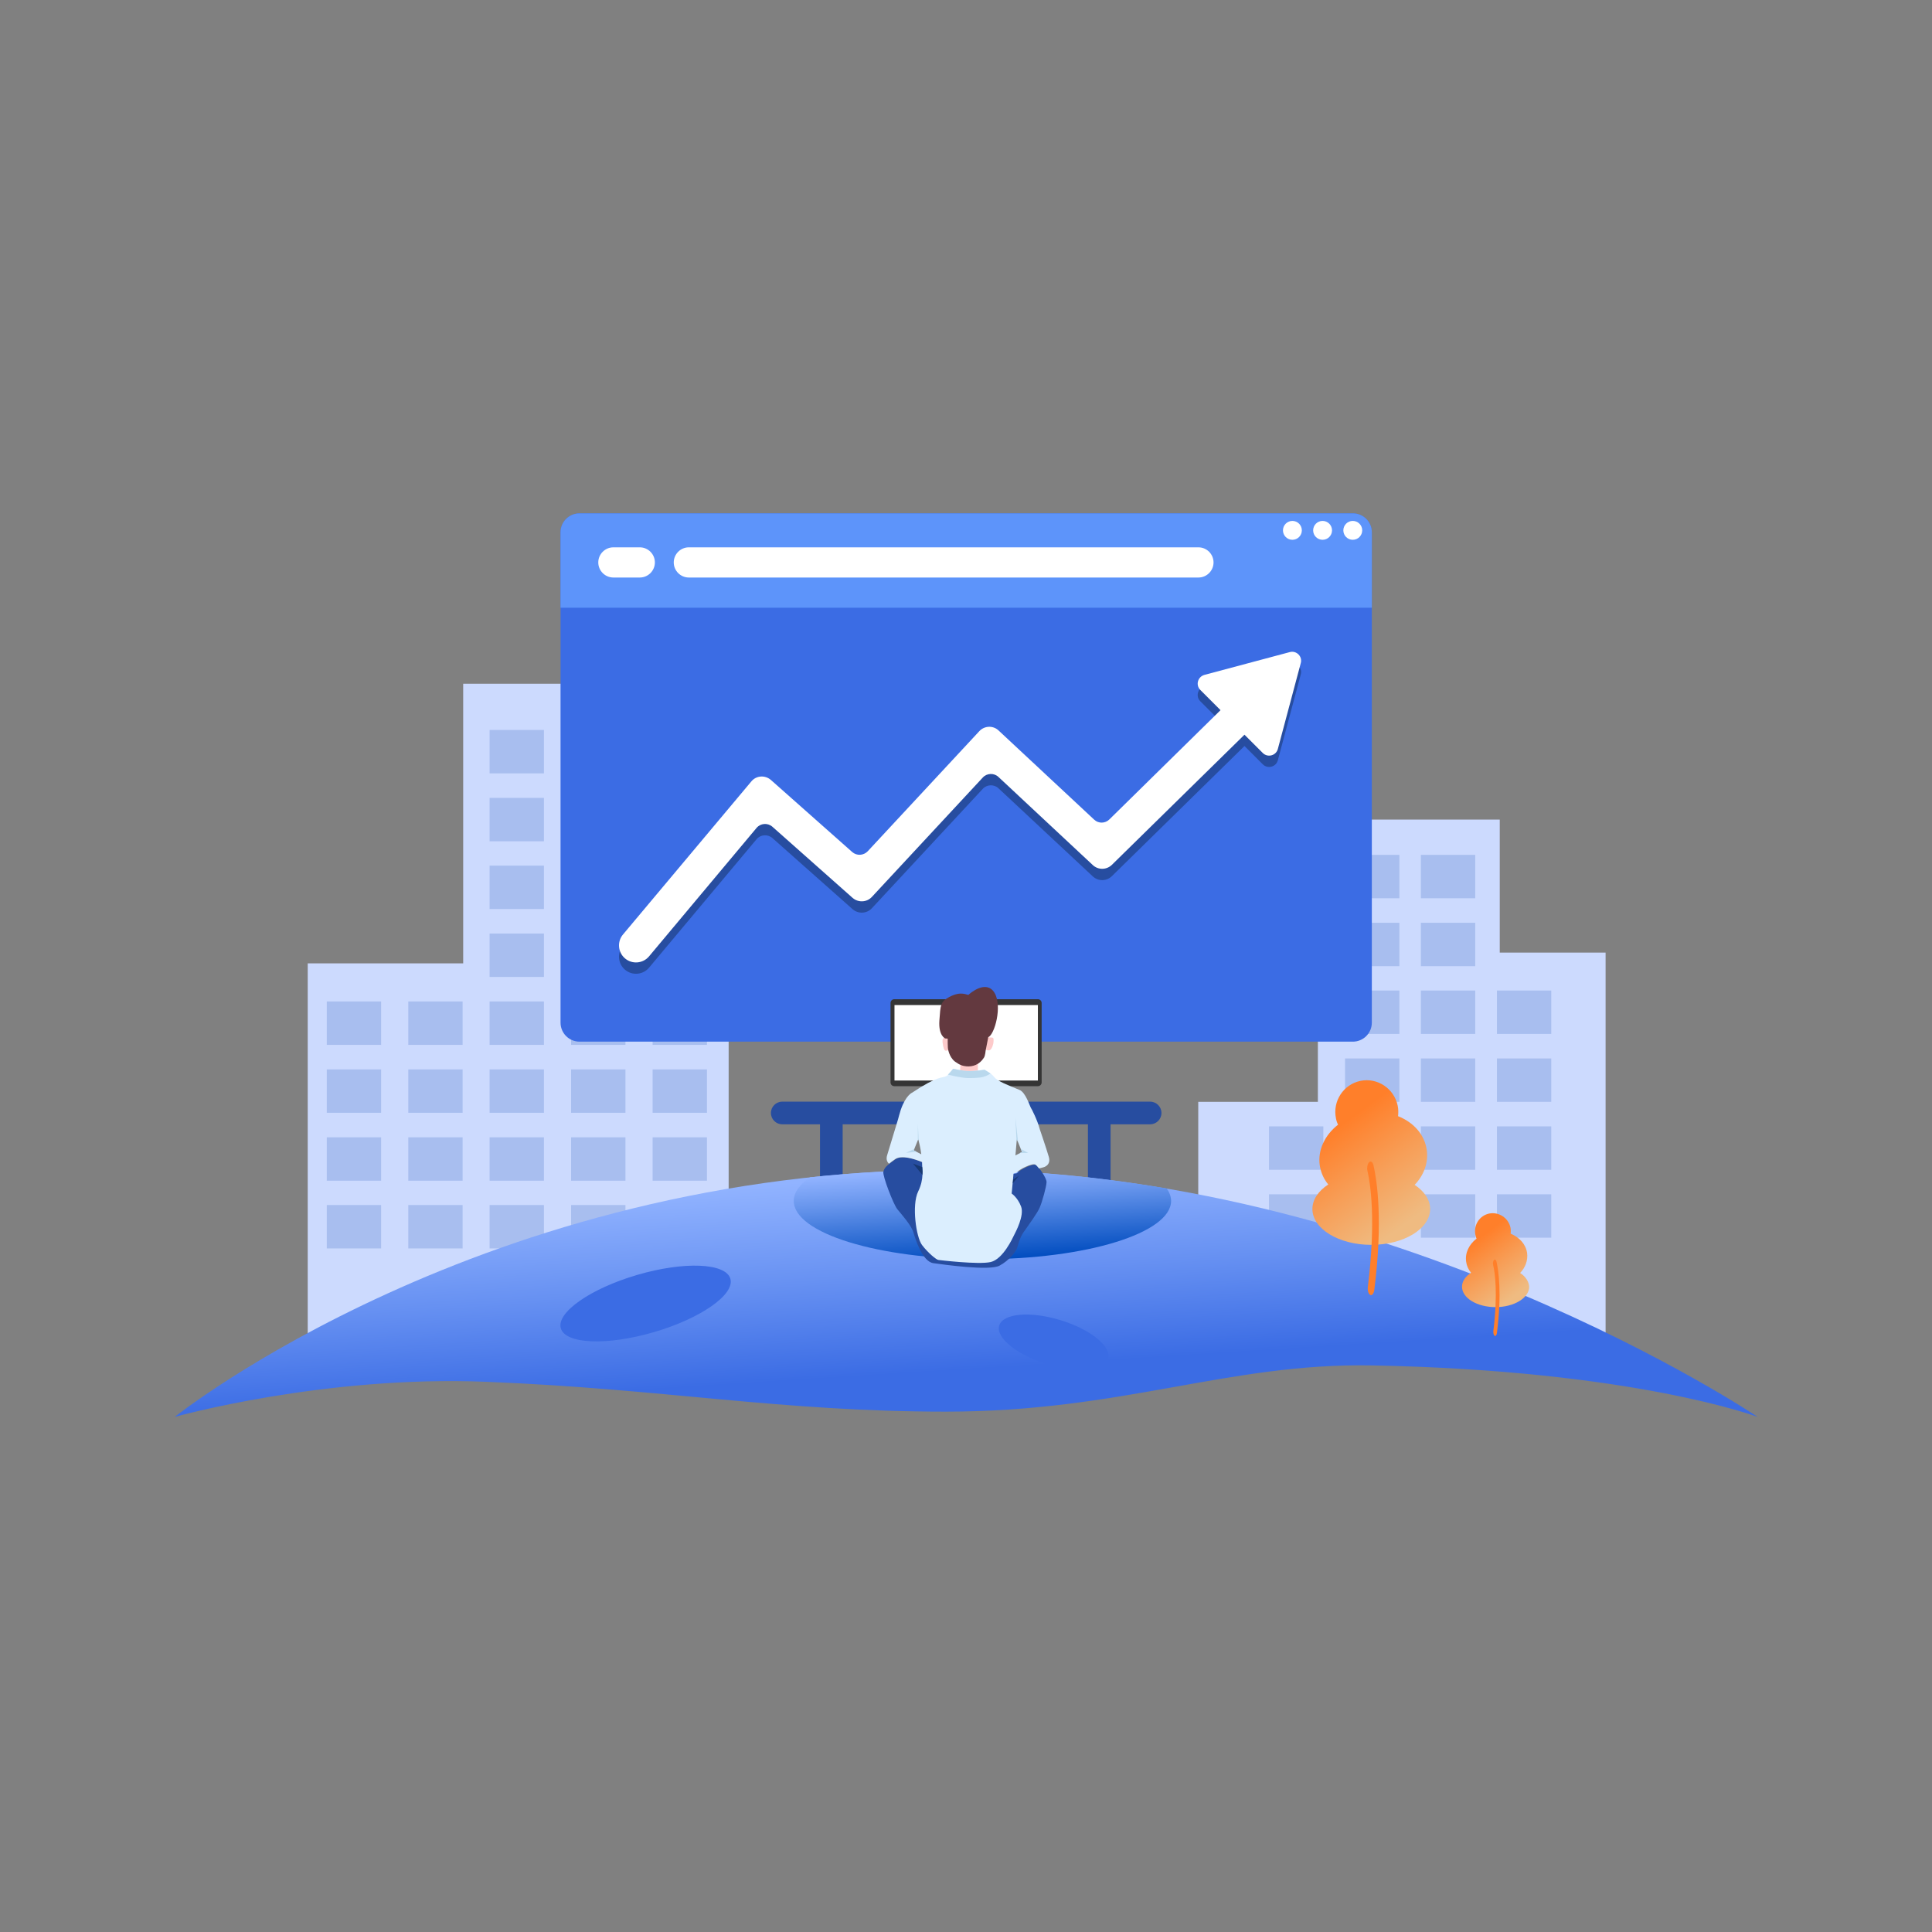 <?xml version="1.0" encoding="utf-8"?>
<!-- Generator: Adobe Illustrator 22.0.0, SVG Export Plug-In . SVG Version: 6.00 Build 0)  -->
<svg version="1.1" id="图层_1" xmlns="http://www.w3.org/2000/svg" xmlns:xlink="http://www.w3.org/1999/xlink" x="0px" y="0px"
	 viewBox="0 0 1024 1024" style="enable-background:new 0 0 1024 1024;" xml:space="preserve">
<rect x="0" y="0" width="1024" height="1024" fill="#808080" stroke="none"/>
<style type="text/css">
	.st0{fill:#274DA0;}
	.st1{fill:#CCDAFE;}
	.st2{fill:#A8BEEF;}
	.st3{fill:url(#SVGID_1_);}
	.st4{fill:url(#SVGID_2_);}
	.st5{fill:#3B6CE4;}
	.st6{fill:url(#SVGID_3_);}
	.st7{fill:#FF7F2A;}
	.st8{fill:url(#SVGID_4_);}
	.st9{fill:#5D94FA;}
	.st10{fill:#FFFFFF;}
	.st11{fill:#353535;}
	.st12{fill:#FDCACA;}
	.st13{fill:#63393F;}
	.st14{fill:#DBEEFE;}
	.st15{fill:#B9D8ED;}
	.st16{fill:#173872;}
</style>
<g>
	<g>
		<path class="st0" d="M609.6,595.9h-195c-3.3,0-6-2.7-6-6l0,0c0-3.3,2.7-6,6-6h195c3.3,0,6,2.7,6,6l0,0
			C615.6,593.2,612.9,595.9,609.6,595.9z"/>
		
			<rect x="417.6" y="611.9" transform="matrix(-1.836970e-16 1 -1 -1.836970e-16 1058.525 177.333)" class="st0" width="46" height="12"/>
		
			<rect x="559.6" y="611.9" transform="matrix(-1.836970e-16 1 -1 -1.836970e-16 1200.525 35.333)" class="st0" width="46" height="12"/>
	</g>
	<g>
		<g>
			<polygon class="st1" points="163.1,716.4 163.1,510.6 245.5,510.6 245.5,362.4 386.2,362.4 386.2,716.4 			"/>
			<g>
				<rect x="259.5" y="386.9" class="st2" width="28.8" height="23"/>
				<rect x="302.7" y="386.9" class="st2" width="28.8" height="23"/>
				<rect x="345.9" y="386.9" class="st2" width="28.8" height="23"/>
				<rect x="259.5" y="422.9" class="st2" width="28.8" height="23"/>
				<rect x="302.7" y="422.9" class="st2" width="28.8" height="23"/>
				<rect x="345.9" y="422.9" class="st2" width="28.8" height="23"/>
				<rect x="259.5" y="458.8" class="st2" width="28.8" height="23"/>
				<rect x="302.7" y="458.8" class="st2" width="28.8" height="23"/>
				<rect x="345.9" y="458.8" class="st2" width="28.8" height="23"/>
				<rect x="259.5" y="494.8" class="st2" width="28.8" height="23"/>
				<rect x="302.7" y="494.8" class="st2" width="28.8" height="23"/>
				<rect x="345.9" y="494.8" class="st2" width="28.8" height="23"/>
				<rect x="259.5" y="530.8" class="st2" width="28.8" height="23"/>
				<rect x="216.4" y="530.8" class="st2" width="28.8" height="23"/>
				<rect x="173.2" y="530.8" class="st2" width="28.8" height="23"/>
				<rect x="302.7" y="530.8" class="st2" width="28.8" height="23"/>
				<rect x="345.9" y="530.8" class="st2" width="28.8" height="23"/>
				<rect x="259.5" y="566.8" class="st2" width="28.8" height="23"/>
				<rect x="216.4" y="566.8" class="st2" width="28.8" height="23"/>
				<rect x="173.2" y="566.8" class="st2" width="28.8" height="23"/>
				<rect x="302.7" y="566.8" class="st2" width="28.8" height="23"/>
				<rect x="345.9" y="566.8" class="st2" width="28.8" height="23"/>
				<rect x="259.5" y="602.8" class="st2" width="28.8" height="23"/>
				<rect x="216.4" y="602.8" class="st2" width="28.8" height="23"/>
				<rect x="173.2" y="602.8" class="st2" width="28.8" height="23"/>
				<rect x="302.7" y="602.8" class="st2" width="28.8" height="23"/>
				<rect x="345.9" y="602.8" class="st2" width="28.8" height="23"/>
				<rect x="259.5" y="638.7" class="st2" width="28.8" height="23"/>
				<rect x="216.4" y="638.7" class="st2" width="28.8" height="23"/>
				<rect x="173.2" y="638.7" class="st2" width="28.8" height="23"/>
				<rect x="302.7" y="638.7" class="st2" width="28.8" height="23"/>
				<rect x="345.9" y="638.7" class="st2" width="28.8" height="23"/>
			</g>
		</g>
		<g>
			<polygon class="st1" points="635.1,713.6 635.1,584 698.5,584 698.5,434.4 794.9,434.4 794.9,504.9 851,504.9 851,713.6 			"/>
			<g>
				<rect x="712.9" y="453.1" class="st2" width="28.8" height="23"/>
				<rect x="753.1" y="453.1" class="st2" width="28.8" height="23"/>
				<rect x="712.9" y="597" class="st2" width="28.8" height="23"/>
				<rect x="672.6" y="597" class="st2" width="28.8" height="23"/>
				<rect x="672.6" y="633" class="st2" width="28.8" height="23"/>
				<rect x="753.1" y="597" class="st2" width="28.8" height="23"/>
				<rect x="712.9" y="489.1" class="st2" width="28.8" height="23"/>
				<rect x="753.1" y="489.1" class="st2" width="28.8" height="23"/>
				<rect x="712.9" y="525" class="st2" width="28.8" height="23"/>
				<rect x="753.1" y="525" class="st2" width="28.8" height="23"/>
				<rect x="793.4" y="525" class="st2" width="28.8" height="23"/>
				<rect x="793.4" y="561" class="st2" width="28.8" height="23"/>
				<rect x="793.4" y="597" class="st2" width="28.8" height="23"/>
				<rect x="793.4" y="633" class="st2" width="28.8" height="23"/>
				<rect x="712.9" y="561" class="st2" width="28.8" height="23"/>
				<rect x="753.1" y="561" class="st2" width="28.8" height="23"/>
				<rect x="712.9" y="633" class="st2" width="28.8" height="23"/>
				<rect x="753.1" y="633" class="st2" width="28.8" height="23"/>
			</g>
		</g>
		<g>
			<g>
				<linearGradient id="SVGID_1_" gradientUnits="userSpaceOnUse" x1="503.883" y1="621.554" x2="512.241" y2="753.253">
					<stop  offset="0" style="stop-color:#91B3FF"/>
					<stop  offset="0.402" style="stop-color:#6791F2"/>
					<stop  offset="0.794" style="stop-color:#3B6CE4"/>
				</linearGradient>
				<path class="st3" d="M92.6,751c0,0,164.1-131,411.6-131c233.1,0,427.4,131,427.4,131s-65.5-24.7-204.4-27.3
					c-76.3-1.4-132.4,24.5-225.9,24.5c-87.8,0-149.8-12.1-243.2-15.8C171.6,728.8,92.6,751,92.6,751z"/>
				<linearGradient id="SVGID_2_" gradientUnits="userSpaceOnUse" x1="519.588" y1="618.569" x2="523.571" y2="681.336">
					<stop  offset="0" style="stop-color:#91B3FF"/>
					<stop  offset="0.248" style="stop-color:#6795EC"/>
					<stop  offset="0.794" style="stop-color:#004CBF"/>
				</linearGradient>
				<path class="st4" d="M429.3,624c-5.5,3.8-8.6,8.1-8.6,12.5c0,17.1,44.8,30.9,100,30.9s100-13.9,100-30.9c0-2.2-0.8-4.4-2.3-6.6
					c-36.5-6.2-74.8-10-114.3-10C478.3,620,453.3,621.5,429.3,624z"/>
				
					<ellipse transform="matrix(0.96 -0.281 0.281 0.96 -180.459 124.198)" class="st5" cx="342.3" cy="690.5" rx="46.8" ry="15.8"/>
				
					<ellipse transform="matrix(0.292 -0.956 0.956 0.292 -284.812 1037.948)" class="st5" cx="558.9" cy="711.4" rx="12.2" ry="30.2"/>
			</g>
			<g>
				<g>
					<linearGradient id="SVGID_3_" gradientUnits="userSpaceOnUse" x1="744.063" y1="649.339" x2="707.111" y2="599.054">
						<stop  offset="0" style="stop-color:#EFBB81"/>
						<stop  offset="0.501" style="stop-color:#F79E57"/>
						<stop  offset="1" style="stop-color:#FF7F2A"/>
					</linearGradient>
					<path class="st6" d="M749.8,628c4.9-5.1,7.4-11.8,6.4-18.6c-1.2-8.2-7.1-14.6-15.2-17.8c0.2-1.8,0.2-3.7-0.2-5.6
						c-1.9-9.1-10.8-15-19.8-13.1c-9,1.9-14.8,10.8-12.9,19.9c0.2,1.2,0.6,2.3,1.1,3.3c-6.9,5.4-10.9,13.4-9.7,21.6
						c0.6,3.8,2.1,7.2,4.5,10.1c-5.2,3.4-8.4,8-8.4,13c0,10.5,14,19,31.2,19c17.2,0,31.2-8.5,31.2-19
						C758,635.9,754.9,631.4,749.8,628z"/>
					<g>
						<g>
							<path class="st7" d="M726.2,686.3L726.2,686.3c-0.9-0.5-1.5-2.5-1.2-4.3c4.4-35.6,1.3-54.8-0.2-61.3
								c-0.4-1.6-0.1-3.4,0.6-4.4l0,0c0.9-1.3,2.1-0.7,2.6,1.4c1.8,8,5.1,28.9,0.4,66.1C728.1,685.7,727.1,686.9,726.2,686.3z"/>
						</g>
					</g>
				</g>
				<g>
					<linearGradient id="SVGID_4_" gradientUnits="userSpaceOnUse" x1="802.394" y1="686.869" x2="781.311" y2="658.179">
						<stop  offset="0" style="stop-color:#EFBB81"/>
						<stop  offset="0.501" style="stop-color:#F79E57"/>
						<stop  offset="1" style="stop-color:#FF7F2A"/>
					</linearGradient>
					<path class="st8" d="M805.7,674.7c2.8-2.9,4.2-6.7,3.7-10.6c-0.7-4.7-4.1-8.3-8.7-10.2c0.1-1,0.1-2.1-0.1-3.2
						c-1.1-5.2-6.2-8.5-11.3-7.5c-5.2,1.1-8.4,6.2-7.3,11.4c0.1,0.7,0.3,1.3,0.6,1.9c-4,3.1-6.2,7.6-5.5,12.3
						c0.3,2.2,1.2,4.1,2.6,5.8c-3,1.9-4.8,4.5-4.8,7.4c0,6,8,10.8,17.8,10.8s17.8-4.9,17.8-10.8
						C810.3,679.2,808.6,676.6,805.7,674.7z"/>
					<g>
						<g>
							<path class="st7" d="M792.2,708L792.2,708c-0.5-0.3-0.8-1.4-0.7-2.5c2.5-20.3,0.8-31.2-0.1-35c-0.2-0.9-0.1-1.9,0.3-2.5l0,0
								c0.5-0.8,1.2-0.4,1.5,0.8c1,4.5,2.9,16.5,0.2,37.7C793.3,707.6,792.7,708.3,792.2,708z"/>
						</g>
					</g>
				</g>
			</g>
		</g>
	</g>
	<path class="st5" d="M717,552.1H307.2c-5.6,0-10.1-4.5-10.1-10.1V282.2c0-5.6,4.5-10.1,10.1-10.1H717c5.6,0,10.1,4.5,10.1,10.1V542
		C727.1,547.6,722.6,552.1,717,552.1z"/>
	<path class="st9" d="M727.1,322.1h-430v-40c0-5.5,4.5-10,10-10h410c5.5,0,10,4.5,10,10V322.1z"/>
	<path class="st10" d="M339.1,306.1h-14c-4.4,0-8-3.6-8-8v0c0-4.4,3.6-8,8-8h14c4.4,0,8,3.6,8,8v0
		C347.1,302.5,343.5,306.1,339.1,306.1z"/>
	<path class="st10" d="M635.2,306.1H365.1c-4.4,0-8-3.6-8-8v0c0-4.4,3.6-8,8-8h270.1c4.4,0,8,3.6,8,8v0
		C643.2,302.5,639.6,306.1,635.2,306.1z"/>
	<g>
		<circle class="st10" cx="685" cy="281.1" r="5"/>
		<circle class="st10" cx="701" cy="281.1" r="5"/>
		<circle class="st10" cx="717" cy="281.1" r="5"/>
	</g>
	<g>
		<path class="st11" d="M550.1,575.7h-76.1c-1.1,0-2-0.9-2-2v-42.1c0-1.1,0.9-2,2-2h76.1c1.1,0,2,0.9,2,2v42.1
			C552.1,574.8,551.2,575.7,550.1,575.7z"/>
		<rect x="474.1" y="532.7" class="st10" width="76" height="40"/>
	</g>
	<g>
		<polygon class="st12" points="509.3,559.2 518.3,559.2 518.3,574.6 508.5,574.6 		"/>
		<path class="st12" d="M502.2,549.8c0,0-2.4-0.3-2.6,1.3s0.5,5,1.1,5.5c1,1.1,3.2-1,3.2-1L502.2,549.8z"/>
		<path class="st12" d="M521.1,555.7c0,0,2.6,1.6,3.7,0.8s1.8-3.4,1.8-4.5s0.3-2.1-1.1-2.1s-2.1-0.3-2.4,0
			C523,550.1,521.1,555.7,521.1,555.7z"/>
		<path class="st0" d="M491.4,617.1c0,0-12.2-6.1-16.9-2.6c-4.8,3.4-5.8,4.5-6.3,6.6c-0.5,2.1,5.3,17.2,7.4,19.8
			c2.1,2.6,7.4,8.5,8.5,12.2c1.1,3.7,4.8,15.6,10.6,16.4c5.8,0.8,29.8,4.2,35.1,1.3c5.3-2.9,8.2-7.1,9-8.7s1.3-5.5,3.7-9
			c2.4-3.4,7.1-9.8,8.5-12.9s3.7-11.6,3.7-13.7c0-2.1-4-7.9-5.5-9s-9,2.6-10,4.2c-1.1,1.6-47.8,1.6-47.8,1.6L491.4,617.1z"/>
		<path class="st13" d="M527.1,526.2c-4.4-7.2-13.1,0.4-13.7,1c-0.6,0.6-3.6-2.4-10.4,1.3c-4.6,2.5-4.5,4.1-5.1,12.3
			c-0.6,8.2,3.1,9.6,3.1,9.6s0.5,0,1.3,0.1c0,1.7,0,3.6,0.1,4.9c0,0,0.4,4.7,3.8,7.3c2.5,1.8,4,2.3,6.2,2.5c3,0.2,6.6-0.7,9.1-4.6
			c0.7-1.1,0.9-3.7,0.9-3.7l1.4-7.2C527.1,548.5,531.4,533.3,527.1,526.2z"/>
		<path class="st14" d="M555.9,613.2c-1.3-4.5-4.8-14.7-4.8-14.7l0,0c-1.2-4.7-4.4-11-4.8-11.5c-0.5-0.8-2.7-8-5.9-9.3
			c-6.1-2.5-11.8-4.7-13.4-6.8c-1.6-2.1-5.2-4-5.2-4s-5.4,1-9.9,0.7c-4.3-0.3-5.8-1.3-6.8-0.9c-0.3,0.1-1.5,2.6-3.6,3.7
			c-2.1,1.1-4.2-0.5-18,8.7c0,0-3.4,1.3-6.1,9.2c-0.7,2.2-1.1,3.8-1.4,4.9l0,0c0,0-4.5,14.7-5.8,19.1c-0.7,2.3,0.1,3.7,1,4.5
			c0.8-0.7,1.9-1.5,3.2-2.4c3.4-2.4,10.4-0.1,14.3,1.5c0,3.9,1.3,8.7-2.1,15.7c-3.4,7.1-1.1,24,2.1,28.3c3.2,4.2,7.7,7.9,8.7,7.9
			c0,0,21.1,2.6,27.7,1.1c6.6-1.6,11.6-12.7,12.4-14.3c0.8-1.6,5.5-10.3,3.7-15.1c-1.8-4.8-5-6.9-5-6.9s0.5-4.9,1-10.7
			c0.9-0.1,1.5-0.3,1.6-0.4c1.1-1.6,8.5-5.3,10-4.2c0.5,0.3,1.1,1,1.9,2l2.3-0.6C553.1,618.7,557.2,617.7,555.9,613.2z M486.7,603.8
			c0.3,1.2,1.2,4.6,1.6,8l-4-2.1L486.7,603.8z M538.2,612.4c0.4-4.3,0.7-7.8,0.7-8.2c0-0.2,0-0.3,0.1-0.3l2.7,6.7L538.2,612.4z"/>
		<path class="st15" d="M512.9,571.4c0,0,5.8,0.1,8.2-0.6c2.4-0.7,3.9-1.8,3.9-1.8l-3.2-2c0,0-4.6,0.8-8.2,0.7
			c-3.6,0-8.5-1.4-8.5-1.2s-2.7,3.1-2.7,3.1S509.4,571.3,512.9,571.4z"/>
		<polygon class="st16" points="483.9,616.7 488.9,622.7 489,621.1 488.8,618.6 		"/>
		<polygon class="st16" points="537,625.2 540,623.2 536.8,627.2 		"/>
		<polygon class="st15" points="484.7,608.9 480.2,611 485.9,610.5 484.4,609.7 		"/>
		<polygon class="st15" points="541,608.9 545,611.1 540.5,611.1 541.7,610.5 		"/>
		<polygon class="st15" points="486.5,604.5 486.7,603.8 486.9,604.5 486.5,595.7 		"/>
		<polygon class="st15" points="538.8,605.1 538.2,592.4 539.6,605.4 539,603.9 		"/>
	</g>
	<path class="st0" d="M683.7,351.6l-45.3,12.1c-3.6,1-4.8,5.4-2.2,8l10.7,10.7L588,440.3c-2.2,2.2-5.8,2.3-8.1,0.1l-50.6-47.2
		c-2.9-2.8-7.6-2.6-10.3,0.4l-59.1,63.6c-2.2,2.3-5.8,2.5-8.2,0.4l-43.1-38.2c-3.1-2.7-7.8-2.4-10.4,0.8l-68,81.1
		c-3.2,3.8-2.7,9.5,1.1,12.7l0,0c3.8,3.2,9.5,2.7,12.7-1.1l57-68.1c2.1-2.5,5.9-2.8,8.4-0.6l42.5,37.7c3,2.6,7.5,2.4,10.2-0.5
		l58.8-63.3c2.2-2.4,6-2.5,8.3-0.3l50,46.7c2.9,2.7,7.3,2.6,10.1-0.1l70.3-69l9.7,9.7c2.6,2.6,7.1,1.4,8-2.2l12.1-45.3
		C690.5,354,687.2,350.7,683.7,351.6z"/>
	<path class="st10" d="M683.7,345.6l-45.3,12.1c-3.6,1-4.8,5.4-2.2,8l10.7,10.7L588,434.3c-2.2,2.2-5.8,2.3-8.1,0.1l-50.6-47.2
		c-2.9-2.8-7.6-2.6-10.3,0.4l-59.1,63.6c-2.2,2.3-5.8,2.5-8.2,0.4l-43.1-38.2c-3.1-2.7-7.8-2.4-10.4,0.8l-68,81.1
		c-3.2,3.8-2.7,9.5,1.1,12.7l0,0c3.8,3.2,9.5,2.7,12.7-1.1l57-68.1c2.1-2.5,5.9-2.8,8.4-0.6l42.5,37.7c3,2.6,7.5,2.4,10.2-0.5
		l58.8-63.3c2.2-2.4,6-2.5,8.3-0.3l50,46.7c2.9,2.7,7.3,2.6,10.1-0.1l70.3-69l9.7,9.7c2.6,2.6,7.1,1.4,8-2.2l12.1-45.3
		C690.5,348,687.2,344.7,683.7,345.6z"/>
</g>
</svg>
